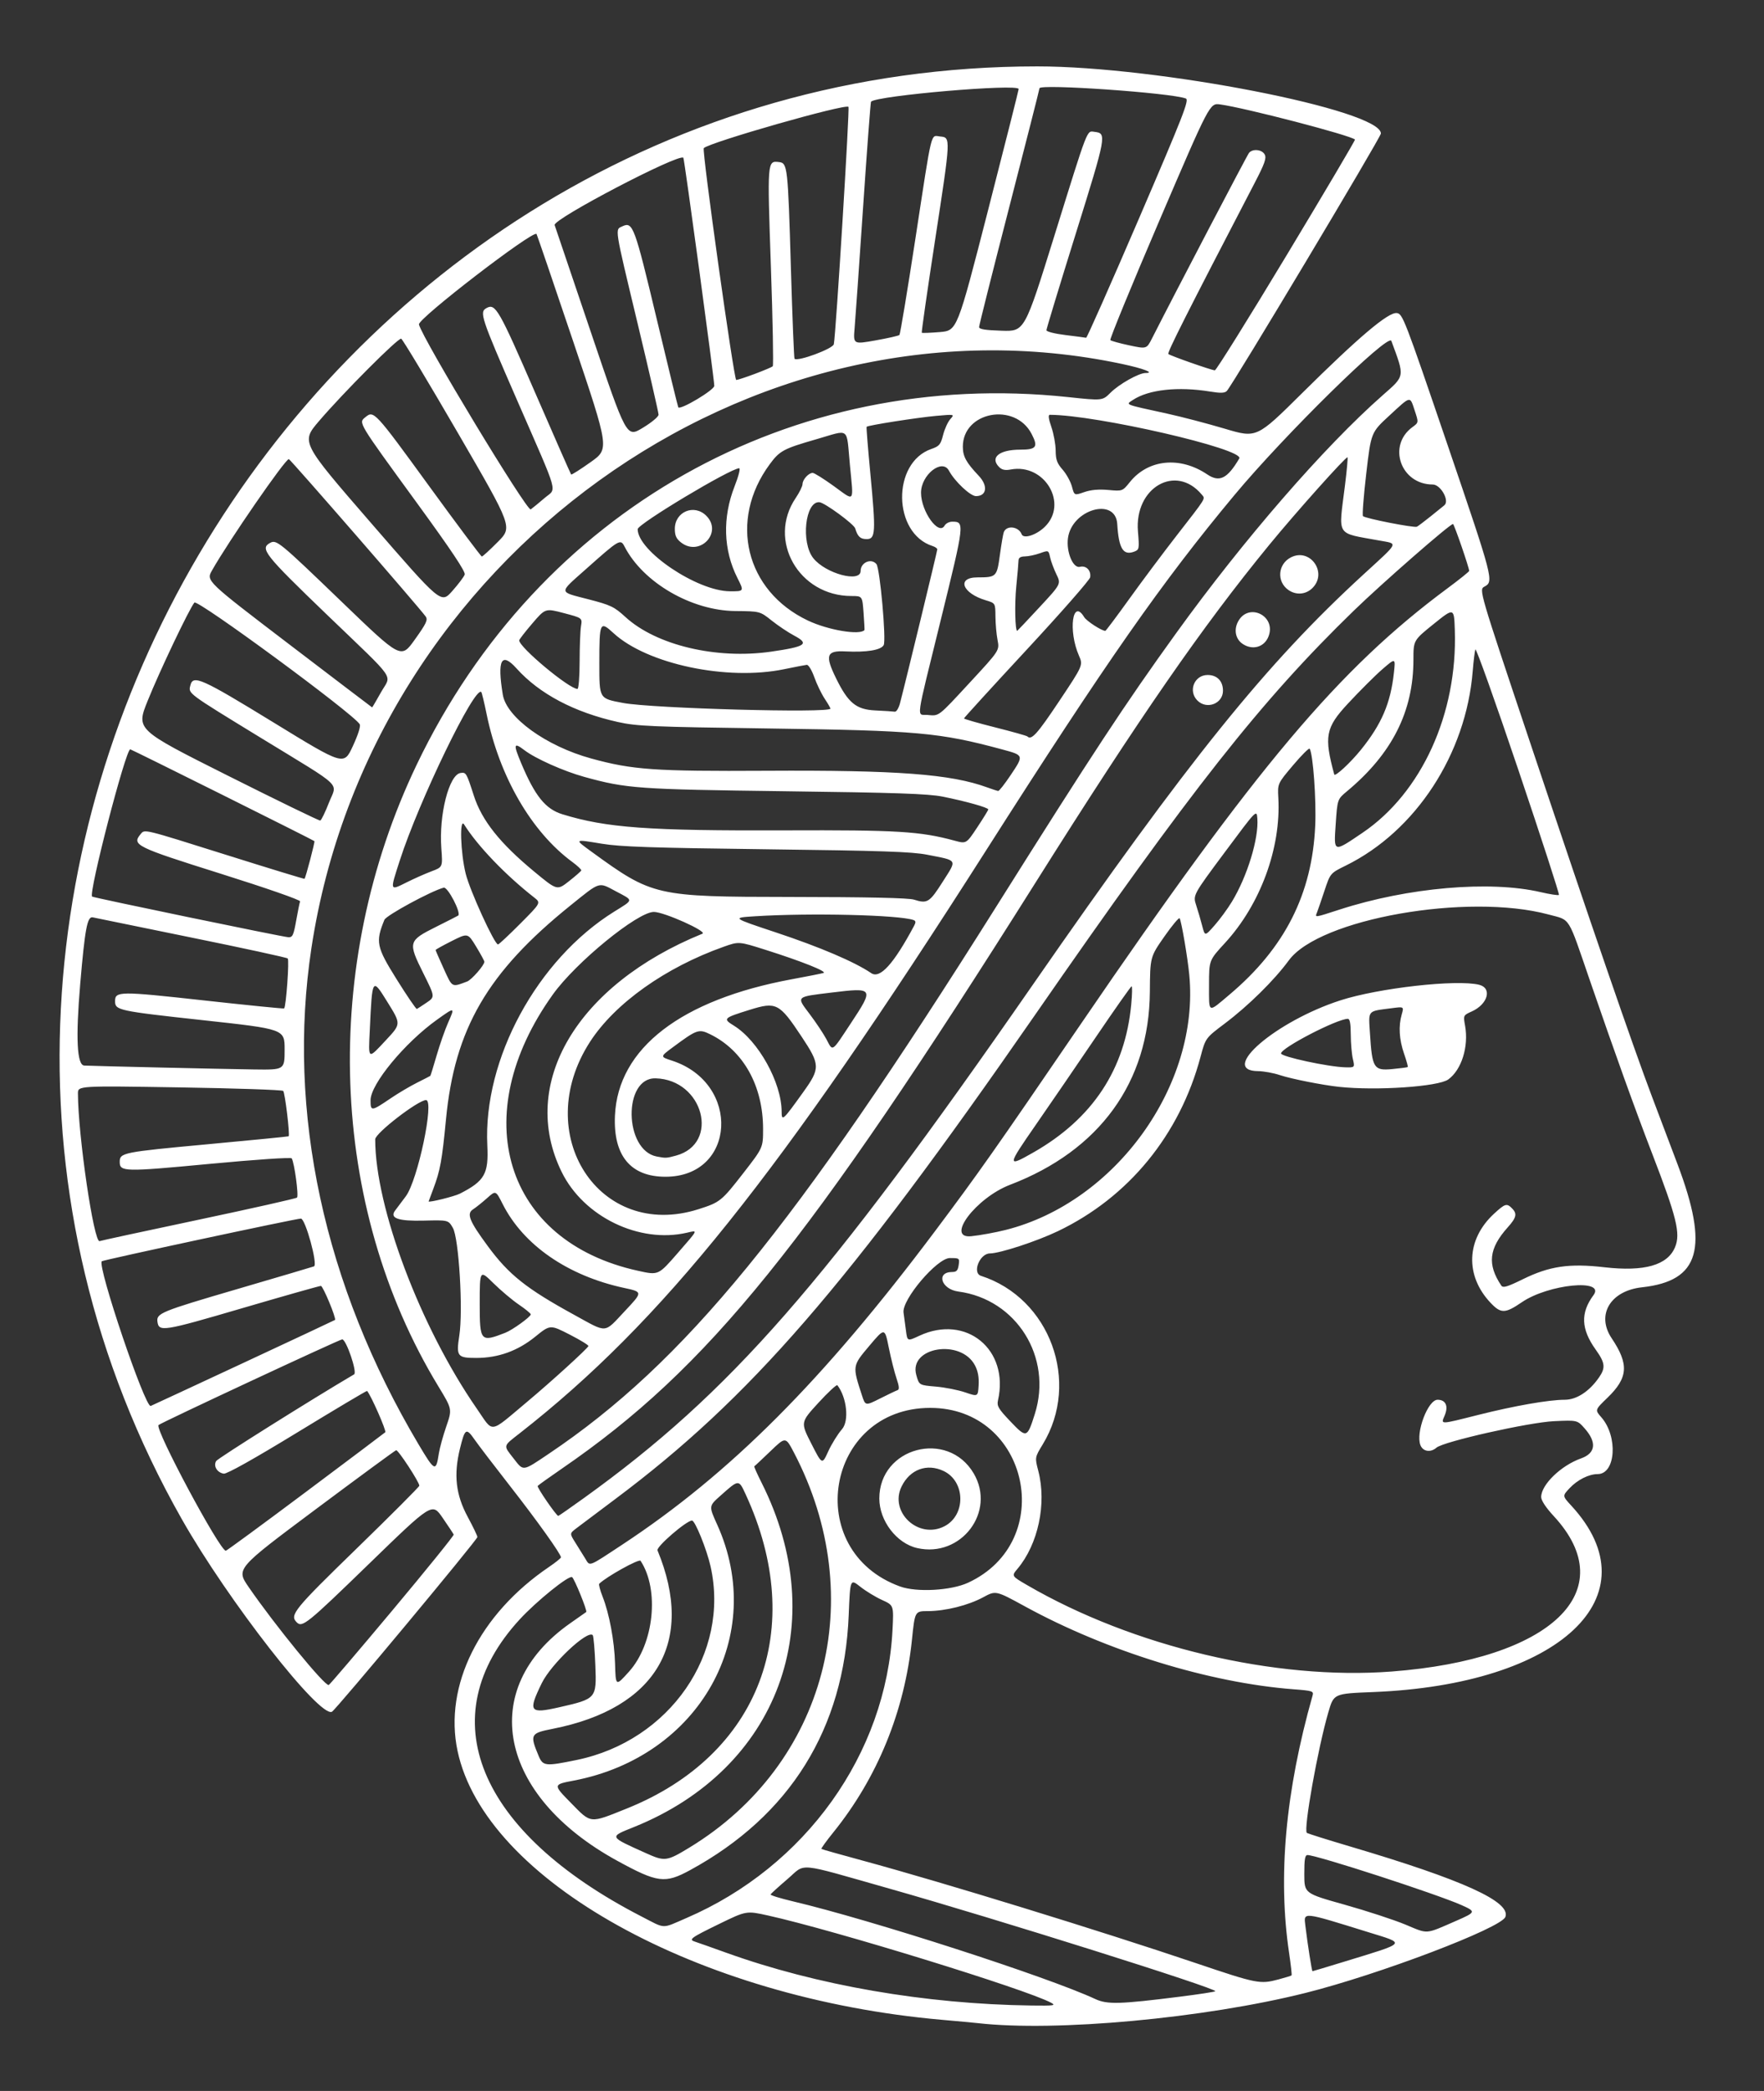 <?xml version="1.0" encoding="UTF-8" standalone="no"?>
<!-- Created with Inkscape (http://www.inkscape.org/) -->
<svg xmlns:svg="http://www.w3.org/2000/svg" xmlns="http://www.w3.org/2000/svg" version="1.0" width="270" height="320" id="svg2">
  <rect width="100%" height="100%" fill="#333333" stroke="none"/>
  <defs id="defs4"/>
  <g id="layer1">
    <g transform="matrix(1.25, 0, 0, -1.25, 17.795, 821.463)" id="g2412">
      <g transform="matrix(0.274, 0, 0, 0.274, 218.887, 512.203)" id="g2620">
        <g transform="translate(8.839, 5.893)" id="g3656">
          <g transform="matrix(0.5, 0, 0, 0.5, 73.491, -61.136)" id="g3722">
            <g transform="matrix(2.467, 0, 0, 2.467, -226.789, 384.692)" id="g3851">
              <g transform="translate(-11.824, -4.73)" id="g4187">
                <g transform="matrix(1.014, 0, 0, -1.014, 45.915, 291.109)" id="g3653">
                  <path d="M -339.607,691.793 C -340.976,691.638 -346.765,691.101 -352.47,690.601 C -439.684,682.952 -515.75,640.731 -525.541,594.536 C -530.473,571.266 -517.785,545.737 -492.89,528.841 C -490.536,527.243 -488.601,525.691 -488.589,525.392 C -488.545,524.275 -497.134,512.252 -506.874,499.796 C -512.406,492.721 -518.042,485.338 -519.399,483.389 C -522.457,478.995 -522.887,479.255 -524.681,486.574 C -526.978,495.947 -526.168,503.028 -521.894,510.952 C -519.996,514.471 -518.443,517.701 -518.443,518.129 C -518.443,519.102 -568.834,579.634 -570.394,580.535 C -574.663,583.001 -607.563,540.844 -624.013,511.829 C -752.798,284.677 -580.949,-7.245 -318.445,-7.245 C -275.312,-7.245 -195.625,8.31 -195.625,16.73 C -195.625,18.046 -248.629,106.598 -250.68,108.709 C -251.431,109.482 -252.895,109.534 -256.638,108.922 C -268.049,107.053 -278.592,108.192 -284.206,111.901 C -286.9,113.68 -287.611,113.393 -272.126,116.772 C -266.962,117.899 -257.626,120.341 -251.38,122.199 C -240.023,125.578 -240.023,125.578 -223.841,109.545 C -203.572,89.463 -193.002,80.519 -189.958,80.874 C -187.855,81.12 -187.221,82.766 -171.798,128.016 C -155.43,176.041 -155.236,176.786 -158.632,178.603 C -160.614,179.664 -160.614,179.664 -142.514,233.715 C -120.225,300.274 -105.768,342.276 -98.773,360.793 C -95.842,368.553 -91.75,379.382 -89.678,384.859 C -78.3,414.944 -81.665,426.659 -102.331,428.916 C -113.649,430.153 -118.784,438.763 -113.18,447.11 C -106.938,456.409 -107.28,461.233 -114.688,468.384 C -119.179,472.719 -119.179,472.719 -116.885,475.331 C -110.853,482.202 -111.715,495.646 -118.188,495.646 C -121.329,495.646 -125.438,497.713 -128.224,500.695 C -130.799,503.45 -130.799,503.45 -127.598,506.922 C -97.884,539.158 -131.641,570.89 -198.442,573.517 C -212.462,574.069 -212.462,574.069 -214.398,580.708 C -218.168,593.629 -223.335,622.568 -222.094,623.809 C -221.866,624.038 -214.79,626.265 -206.37,628.758 C -166.249,640.638 -149.081,648.441 -151.159,653.855 C -152.69,657.846 -196.33,674.431 -222.596,681.006 C -258.8,690.067 -311.788,694.952 -339.607,691.793 z M -313.466,684.502 C -322.366,679.712 -390.875,658.6 -414.587,653.341 C -422.348,651.619 -422.348,651.619 -432.178,656.412 C -442.322,661.358 -443.107,661.941 -440.643,662.707 C -439.844,662.955 -434.896,664.705 -429.647,666.596 C -397.202,678.281 -358.517,684.98 -320.52,685.495 C -312.438,685.605 -311.629,685.491 -313.466,684.502 z M -267.524,682.35 C -260.741,681.497 -255.01,680.617 -254.789,680.396 C -253.881,679.488 -333.216,654.506 -371.057,643.784 C -405.186,634.114 -400.863,634.522 -407.656,640.329 C -410.851,643.06 -413.564,645.531 -413.685,645.82 C -413.807,646.109 -410.259,647.206 -405.802,648.259 C -377.786,654.876 -314.743,675.236 -297.681,683.177 C -293.403,685.168 -288.938,685.046 -267.524,682.35 z M -232.261,676.185 C -229.818,675.534 -227.696,674.88 -227.546,674.73 C -227.397,674.58 -227.784,671.044 -228.408,666.872 C -232.501,639.469 -229.74,609.033 -220.057,574.818 C -219.591,573.174 -219.965,573.048 -226.889,572.518 C -256.882,570.223 -293.548,558.912 -322.722,542.956 C -333.223,537.213 -333.223,537.213 -337.697,539.636 C -343.068,542.545 -351.193,544.579 -357.507,544.596 C -362.13,544.608 -362.13,544.608 -363.177,554.774 C -365.816,580.384 -375.509,604.128 -391.305,623.677 C -393.805,626.772 -395.706,629.419 -395.529,629.56 C -395.353,629.701 -388.673,631.589 -380.685,633.755 C -352.087,641.512 -296.071,658.745 -261.6,670.391 C -239.921,677.715 -238.824,677.931 -232.261,676.185 z M -209.183,669.971 C -185.833,662.811 -186.436,663.55 -200.397,659.213 C -223.81,651.941 -223.225,652.002 -222.628,656.891 C -221.763,663.969 -220.31,673.237 -220.065,673.237 C -219.939,673.237 -215.042,671.768 -209.183,669.971 z M -168.727,655.237 C -161.629,652.138 -161.57,651.951 -166.924,649.582 C -175.984,645.576 -218.567,631.744 -221.843,631.744 C -222.754,631.744 -223.008,633.253 -222.998,638.591 C -222.985,645.437 -222.985,645.437 -208.621,649.467 C -200.721,651.684 -190.924,654.89 -186.85,656.592 C -178.593,660.041 -179.968,660.144 -168.727,655.237 z M -443.769,654.245 C -401.18,635.883 -372.374,595.593 -370.123,551.237 C -369.681,542.512 -369.681,542.512 -373.865,540.621 C -376.166,539.581 -379.67,537.447 -381.65,535.878 C -385.25,533.026 -385.25,533.026 -385.779,546.078 C -387.425,586.627 -406.738,617.663 -442.437,637.122 C -451.429,642.024 -454.062,641.684 -468.535,633.757 C -511.058,610.465 -518.603,572.314 -485.307,548.953 C -482.308,546.849 -479.72,545.031 -479.555,544.914 C -479.083,544.579 -483.801,532.957 -484.614,532.455 C -485.794,531.725 -497.313,541.023 -503.338,547.568 C -535.379,582.376 -518.544,623.442 -459.843,653.67 C -451.011,658.217 -452.833,658.152 -443.769,654.245 z M -442.651,629.047 C -393.875,599.363 -378.164,539.884 -405.372,487.916 C -408.333,482.261 -408.333,482.261 -413.782,487.502 C -416.779,490.384 -419.358,492.797 -419.513,492.864 C -419.668,492.932 -418.508,495.546 -416.934,498.673 C -391.652,548.914 -410.934,600.981 -462.509,621.736 C -471.459,625.337 -471.595,625.039 -458.278,631.04 C -451.484,634.101 -450.817,634.016 -442.651,629.047 z M -465.089,615.13 C -417.559,596.061 -400.441,550.866 -422.585,502.91 C -425.099,497.468 -424.975,497.46 -431.672,503.429 C -435.77,507.083 -435.77,507.083 -432.811,513.605 C -414.806,553.286 -438.997,596.547 -483.996,605.136 C -491.458,606.561 -491.458,606.561 -485.099,613.045 C -477.68,620.61 -478.527,620.521 -465.089,615.13 z M -482.944,597.769 C -449.707,590.911 -428.136,559.692 -435.142,528.59 C -436.511,522.514 -440.67,512.244 -441.762,512.244 C -443.748,512.244 -454.619,521.628 -454.096,522.892 C -440.546,555.645 -454.478,579.366 -491.541,586.648 C -499.529,588.218 -499.765,588.672 -496.572,596.314 C -495.036,599.991 -494.163,600.084 -482.944,597.769 z M -489.17,578.939 C -475.941,575.931 -475.844,575.819 -476.296,564.081 C -476.516,558.379 -476.94,553.47 -477.239,553.171 C -479.146,551.264 -492.117,563.503 -495.462,570.366 C -500.429,580.56 -499.837,581.366 -489.17,578.939 z M -548.79,544.304 C -536.623,529.76 -526.778,517.588 -526.912,517.256 C -527.046,516.923 -528.836,514.216 -530.889,511.239 C -534.622,505.827 -534.622,505.827 -557.169,527.707 C -579.352,549.234 -581.018,550.581 -583.006,548.592 C -585.602,545.996 -584.011,544.039 -561.596,522.248 C -549.272,510.267 -539.19,500.163 -539.19,499.794 C -539.19,498.506 -546.756,486.934 -547.476,487.121 C -547.875,487.224 -560.907,496.794 -576.435,508.387 C -604.667,529.465 -604.667,529.465 -600.175,536 C -590.775,549.672 -572.916,571.514 -571.56,570.996 C -571.204,570.86 -560.958,558.849 -548.79,544.304 z M -464.267,566.21 C -455.34,556.281 -453.332,536.983 -460.149,526.618 C -460.678,525.813 -472.436,532.349 -474.913,534.826 C -475.154,535.067 -474.616,537.128 -473.718,539.407 C -471.314,545.505 -469.491,555.284 -469.265,563.286 C -469.031,571.555 -469.059,571.54 -464.267,566.21 z M -191.765,566.178 C -134.637,561.82 -109.143,537.36 -133.881,510.641 C -136.69,507.607 -138.363,505.064 -138.359,503.834 C -138.347,499.429 -131.284,492.588 -124.123,490.044 C -118.908,488.192 -118.421,484.348 -122.772,479.392 C -125.436,476.357 -125.436,476.357 -133.768,476.744 C -142.808,477.164 -173.263,484.026 -175.774,486.209 C -177.895,488.053 -180.63,487.608 -181.518,485.273 C -183.233,480.763 -178.798,469.091 -175.369,469.091 C -172.456,469.091 -171.434,471.36 -172.84,474.704 C -174.23,478.01 -174.807,478.019 -160.886,474.514 C -147.954,471.257 -135.635,469.099 -129.948,469.094 C -125.721,469.09 -121.198,466.154 -117.725,461.156 C -115.293,457.658 -115.494,455.926 -118.878,451.187 C -124.135,443.825 -124.37,438.08 -119.673,431.725 C -115.258,425.751 -135.808,427.779 -145.272,434.251 C -151.255,438.343 -152.755,438.368 -156.457,434.444 C -165.639,424.71 -165.136,411.786 -155.221,402.646 C -151.268,399.003 -150.665,398.819 -148.797,400.686 C -146.874,402.61 -147.18,404.007 -150.285,407.471 C -157.068,415.039 -157.701,420.725 -152.605,428.311 C -151.996,429.217 -150.48,428.767 -144.899,426.025 C -135.375,421.347 -128.346,420.315 -115.803,421.754 C -101.521,423.392 -93.232,421.049 -90.542,414.611 C -88.503,409.731 -89.908,403.976 -98.718,381.125 C -104.857,365.202 -112.03,345.263 -120.959,319.3 C -129.037,295.811 -127.73,297.897 -135.719,295.741 C -164.633,287.939 -217.629,297.279 -228.502,312.093 C -233.771,319.271 -242.934,328.304 -251.469,334.733 C -258.28,339.864 -258.28,339.864 -260.074,346.594 C -267.5,374.449 -285.759,396.763 -311.023,408.859 C -318.634,412.503 -331.746,416.796 -335.343,416.822 C -338.978,416.848 -341.737,423.783 -338.525,424.818 C -313.875,432.762 -302.875,462.72 -316.43,484.996 C -319.291,489.697 -319.291,489.697 -318.038,494.506 C -314.994,506.193 -318.081,520.703 -325.482,529.499 C -327.632,532.054 -327.632,532.054 -322.001,535.325 C -284.163,557.312 -233.348,569.35 -191.765,566.178 z M -210.563,357.312 C -216.525,356.674 -227.713,354.453 -231.725,353.112 C -234.007,352.349 -237.511,351.712 -239.513,351.695 C -253.752,351.577 -233.195,333.886 -210.148,326.424 C -196.444,321.987 -168.484,318.846 -160.51,320.847 C -155.809,322.027 -157.401,327.781 -163.144,330.365 C -166.21,331.745 -166.215,331.756 -165.548,335.482 C -164.211,342.942 -166.809,351.232 -171.559,354.67 C -175.113,357.242 -197.228,358.74 -210.563,357.312 z M -186.024,350.224 C -185.894,350.094 -186.495,347.937 -187.36,345.432 C -189.111,340.358 -189.39,335.632 -188.185,331.432 C -187.383,328.637 -187.383,328.637 -191.712,329.202 C -200.636,330.366 -200.069,329.706 -199.53,338.298 C -198.756,350.628 -198.169,351.572 -191.654,350.964 C -188.688,350.687 -186.154,350.354 -186.024,350.224 z M -205.651,347.308 C -206.049,345.596 -206.383,341.675 -206.394,338.594 C -206.408,334.669 -206.724,332.997 -207.451,333.007 C -211.366,333.06 -231.31,343.397 -231.31,345.374 C -231.31,346.523 -214.431,350.169 -208.368,350.329 C -204.929,350.42 -204.929,350.42 -205.651,347.308 z M -343.16,534.466 C -311.119,519.683 -321.406,471.995 -356.637,471.995 C -394.022,471.995 -402.643,523.071 -367.407,535.804 C -361.476,537.947 -349.243,537.272 -343.16,534.466 z M -361.271,522.086 C -368.645,520.433 -374.84,512.34 -374.84,504.36 C -374.84,486.09 -350.39,479.61 -341.108,495.42 C -333.084,509.089 -345.573,525.606 -361.271,522.086 z M -351.562,514.278 C -343.858,510.294 -344.049,498.256 -351.875,494.543 C -357.81,491.726 -363.884,493.957 -366.871,500.05 C -371.383,509.255 -360.825,519.068 -351.562,514.278 z M -466.668,520.842 C -428.069,495.407 -395.025,462.293 -354.987,408.926 C -339.459,388.228 -333.627,379.943 -302.703,334.653 C -239.869,242.63 -210.734,208.029 -171.767,179.156 C -167.545,176.027 -164.091,173.25 -164.091,172.984 C -164.091,171.818 -169.467,156.232 -169.869,156.233 C -170.995,156.237 -195.218,177.396 -205.289,187.174 C -238.373,219.295 -263.147,250.711 -319.299,331.748 C -386.376,428.553 -421.054,468.548 -469.066,504.477 C -475.456,509.259 -481.77,514.002 -483.097,515.017 C -485.51,516.864 -485.51,516.864 -483.434,520.155 C -482.292,521.966 -480.731,524.474 -479.965,525.729 C -478.153,528.696 -479.137,529.058 -466.668,520.842 z M -579.923,502.177 C -564.594,490.707 -551.745,481.045 -551.368,480.705 C -550.858,480.244 -556.453,467.519 -557.861,465.937 C -557.983,465.8 -569.163,472.452 -582.706,480.719 C -598.295,490.235 -607.966,495.655 -609.066,495.491 C -611.44,495.136 -612.878,492.729 -611.767,490.968 C -611.134,489.965 -577.541,468.863 -562.494,460.017 C -561.295,459.312 -565.308,447.524 -566.749,447.517 C -567.658,447.513 -631.573,477.326 -632.375,478.128 C -633.783,479.535 -610.497,523.032 -608.336,523.032 C -608.038,523.032 -595.252,513.647 -579.923,502.177 z M -480.4,504.221 C -428.089,466.59 -394.247,427.903 -320.085,320.96 C -264.025,240.12 -236.711,206.229 -201.849,174.25 C -188.883,162.356 -189.364,163.393 -196.228,162.132 C -211.943,159.244 -210.79,161.08 -208.486,142.604 C -207.807,137.163 -207.387,132.576 -207.551,132.411 C -208.01,131.953 -226.018,152.096 -235.548,163.728 C -259.434,192.878 -281.701,225.045 -318.828,284.031 C -400.717,414.134 -435.971,457.767 -488.204,493.657 C -492.786,496.805 -496.703,499.606 -496.908,499.882 C -497.256,500.349 -490.217,510.584 -489.549,510.584 C -489.382,510.584 -485.265,507.721 -480.4,504.221 z M -261.185,219.301 C -264.591,215.895 -262.301,210.173 -257.532,210.173 C -254.16,210.173 -252.056,212.332 -252.056,215.793 C -252.056,220.422 -257.841,222.645 -261.185,219.301 z M -245.138,198.989 C -247.552,197.298 -248.203,194.065 -246.71,191.179 C -242.989,183.982 -232.72,189.115 -235.867,196.599 C -237.439,200.337 -241.66,201.425 -245.138,198.989 z M -228.688,179.799 C -232.933,176.825 -232.462,170.577 -227.811,168.172 C -220.933,164.615 -214.569,173.591 -220.069,179.091 C -222.434,181.456 -225.914,181.742 -228.688,179.799 z M -532.231,488.346 C -531.932,486.384 -530.732,482.009 -529.562,478.622 C -527.436,472.464 -527.436,472.464 -532.382,464.322 C -571.581,399.8 -574.555,314.055 -540.089,242.123 C -496.617,151.397 -406.159,100.383 -307.4,110.895 C -295.109,112.204 -295.109,112.204 -292.227,109.322 C -289.16,106.254 -282.108,102.29 -279.718,102.29 C -276.275,102.29 -280.452,100.688 -288.155,99.053 C -420.978,70.873 -556.6,168.581 -577.74,307.682 C -586.626,366.149 -573.264,428.091 -539.495,484.981 C -533.689,494.761 -533.238,494.971 -532.231,488.346 z M -492.945,488.395 C -444.488,455.817 -405.483,408.123 -332.958,292.768 C -298.378,237.768 -287.155,220.711 -268.784,195.235 C -244.65,161.767 -215.885,128.635 -194.99,110.239 C -186.951,103.16 -187.066,103.878 -191.895,90.817 C -192.955,87.95 -229.947,124.291 -247.922,145.858 C -273.883,177.009 -293.679,205.327 -336.683,272.828 C -410.931,389.372 -452.423,441.224 -503.298,481.043 C -509.41,485.828 -509.271,485.236 -505.441,490.152 C -501.911,494.683 -502.399,494.751 -492.945,488.395 z M -388.17,479.609 C -385.567,476.644 -386.449,468.27 -389.824,463.909 C -390.086,463.57 -393.159,466.415 -396.652,470.232 C -403.003,477.171 -403.003,477.171 -399.139,484.759 C -395.276,492.347 -395.276,492.347 -393.093,487.538 C -391.892,484.893 -389.677,481.325 -388.17,479.609 z M -319.285,474.19 C -312.865,453.909 -325.807,433.19 -346.621,430.429 C -352.746,429.616 -354.672,423.448 -348.801,423.448 C -347.267,423.448 -346.771,422.915 -346.484,420.959 C -346.127,418.527 -346.2,418.469 -349.63,418.469 C -354.212,418.469 -366.854,433.364 -366.183,437.971 C -365.984,439.34 -365.599,442.208 -365.327,444.345 C -364.834,448.229 -364.834,448.229 -360.519,446.22 C -343.794,438.433 -328.314,451.17 -332.444,469.32 C -332.898,471.316 -332.305,472.319 -327.989,476.847 C -322.227,482.891 -322.02,482.828 -319.285,474.19 z M -500.624,469.789 C -492.235,462.773 -479.228,450.941 -478.779,449.919 C -478.644,449.612 -481.663,447.758 -485.488,445.799 C -492.443,442.238 -492.443,442.238 -497.767,446.558 C -504.026,451.638 -511.007,454.153 -518.844,454.153 C -525.629,454.153 -526.054,453.594 -524.906,446.173 C -523.507,437.14 -525.058,411.37 -527.223,407.663 C -528.85,404.878 -528.85,404.878 -537.602,405.095 C -546.756,405.323 -549.875,404.232 -547.855,401.509 C -547.425,400.929 -545.709,398.644 -544.042,396.431 C -539.764,390.752 -533.717,362.038 -536.798,362.038 C -539.619,362.038 -554.957,373.873 -554.957,376.049 C -554.957,400.38 -538.829,443.144 -518.687,472.221 C -512.499,481.154 -514.538,481.429 -500.624,469.789 z M -601.844,455.826 C -584.044,447.527 -569.408,440.665 -569.32,440.577 C -568.787,440.045 -573.605,428.426 -574.362,428.42 C -574.872,428.416 -587.581,432.016 -602.604,436.42 C -630.756,444.673 -632.262,444.912 -632.762,441.205 C -633.165,438.212 -631.518,437.536 -604.704,429.686 C -589.895,425.351 -577.354,421.642 -576.836,421.444 C -575.375,420.886 -579.901,404.361 -581.513,404.369 C -583.287,404.378 -652.174,419.145 -652.647,419.618 C -654.331,421.302 -637.145,472.113 -635.164,471.305 C -634.639,471.091 -619.645,464.126 -601.844,455.826 z M -368.33,465.664 C -367.636,465.432 -367.736,464.274 -368.693,461.463 C -369.421,459.328 -370.666,454.369 -371.461,450.443 C -372.906,443.305 -372.906,443.305 -378.402,449.818 C -384.507,457.052 -384.49,456.94 -381.056,467.49 C -379.821,471.284 -379.821,471.284 -374.555,468.634 C -371.659,467.176 -368.858,465.84 -368.33,465.664 z M -340.64,456.858 C -345.659,447.187 -364.437,450.238 -361.629,460.267 C -360.617,463.881 -360.617,463.881 -354.677,464.387 C -351.409,464.665 -346.682,465.595 -344.171,466.453 C -339.607,468.013 -339.607,468.013 -339.354,463.919 C -339.182,461.14 -339.595,458.872 -340.64,456.858 z M -508.485,445.168 C -505.908,444.164 -499.348,439.425 -499.377,438.588 C -499.389,438.249 -501.305,436.677 -503.634,435.096 C -505.964,433.516 -510.062,430.064 -512.741,427.426 C -517.613,422.629 -517.613,422.629 -517.613,434.965 C -517.613,448.28 -517.317,448.611 -508.485,445.168 z M -465.74,437.388 C -459.336,430.581 -459.336,430.581 -465.974,429.153 C -486.14,424.815 -502.003,413.866 -509.426,399.161 C -511.887,394.285 -511.887,394.285 -514.965,397.041 C -516.658,398.557 -518.927,400.372 -520.008,401.075 C -522.39,402.625 -521.345,405.223 -514.722,414.215 C -507.198,424.43 -500.998,429.362 -483.877,438.749 C -471.778,445.383 -473.373,445.503 -465.74,437.388 z M -446.777,416.573 C -439.382,408.072 -439.568,408.484 -443.548,409.408 C -460.596,413.367 -480.474,403.738 -488.337,387.71 C -503.804,356.185 -482.936,320.867 -438.046,302.598 C -436.142,301.823 -451.764,294.819 -455.395,294.819 C -461.218,294.819 -483.243,312.809 -491.463,324.279 C -522.544,367.649 -508.733,412.541 -461.088,423.011 C -453.705,424.634 -453.844,424.697 -446.777,416.573 z M -618.027,404.77 C -599.085,400.764 -583.276,397.209 -582.895,396.87 C -582.231,396.28 -583.837,384.395 -584.789,382.854 C -585.053,382.427 -597.658,383.279 -614.294,384.847 C -644.692,387.714 -646.242,387.677 -646.242,384.102 C -646.242,380.847 -645.133,380.624 -615.122,377.843 C -599.147,376.362 -585.989,375.069 -585.883,374.97 C -585.372,374.495 -587.197,359.348 -587.836,358.758 C -588.238,358.387 -604.904,357.821 -624.873,357.502 C -661.18,356.92 -661.18,356.92 -661.171,359.687 C -661.125,374.725 -655.472,413.188 -653.422,412.415 C -652.896,412.216 -636.968,408.776 -618.027,404.77 z M -329.649,408.412 C -290.406,398.489 -260.334,356.705 -264.09,317.32 C -264.683,311.102 -266.894,298.141 -267.541,297.095 C -267.776,296.714 -270.244,299.664 -273.025,303.65 C -278.082,310.897 -278.082,310.897 -278.178,323.397 C -278.424,355.632 -296.136,380.065 -328.119,392.29 C -340.297,396.945 -351.366,411.624 -341.98,410.669 C -338.849,410.351 -333.3,409.335 -329.649,408.412 z M -439.486,401.027 C -431.76,398.575 -431.211,398.135 -423.467,388.171 C -416.378,379.05 -416.378,379.05 -416.374,372.378 C -416.364,356.969 -423.417,344.33 -435.262,338.532 C -439.337,336.537 -439.984,336.762 -448.678,343.21 C -453.186,346.553 -453.186,346.553 -448.905,347.948 C -424.16,356.015 -426.047,389.424 -451.248,389.424 C -463.71,389.424 -469.934,381.9 -469.3,367.601 C -468.232,343.522 -445.699,326.168 -405.996,318.848 C -400.519,317.838 -395.478,316.838 -394.793,316.625 C -393.289,316.157 -402.546,312.462 -415.515,308.354 C -425.034,305.338 -425.034,305.338 -430.452,307.261 C -451.271,314.648 -469.317,327.48 -478.2,341.212 C -499.546,374.21 -474.911,412.272 -439.486,401.027 z M -524.699,395.463 C -515.844,390.933 -514.399,388.394 -514.899,378.246 C -516.416,347.435 -497.126,311.872 -469.601,294.734 C -462.497,290.311 -462.543,290.862 -468.991,287.437 C -475.305,284.084 -474.377,283.792 -485.248,292.551 C -514.838,316.39 -526.575,336.572 -529.671,368.936 C -531.069,383.557 -531.757,387.318 -534.214,393.781 C -535.124,396.177 -535.869,398.18 -535.87,398.231 C -535.872,398.74 -526.625,396.449 -524.699,395.463 z M -319.795,380.744 C -298.646,368.692 -287.001,351.061 -284.827,327.806 C -284.496,324.269 -284.435,321.375 -284.691,321.375 C -284.947,321.375 -290.664,329.497 -297.395,339.424 C -304.127,349.352 -313.843,363.542 -318.988,370.959 C -329.238,385.738 -329.272,386.144 -319.795,380.744 z M -447.489,381.873 C -431.666,377.571 -437.703,354.709 -454.779,354.266 C -466.449,353.964 -466.069,379.954 -454.37,382.195 C -451.143,382.812 -450.904,382.801 -447.489,381.873 z M -401.984,359.134 C -395.898,350.637 -395.939,349.423 -402.652,339.308 C -410.557,327.399 -411.664,326.829 -421.141,329.783 C -430.621,332.738 -430.835,332.953 -426.779,335.46 C -418.06,340.849 -409.776,355.773 -409.74,366.158 C -409.728,369.751 -409.332,369.393 -401.984,359.134 z M -549.339,361.343 C -546.723,359.57 -542.53,357.088 -540.019,355.829 C -537.509,354.57 -535.37,353.469 -535.266,353.382 C -535.162,353.295 -534.149,350.02 -533.015,346.105 C -531.88,342.19 -530.025,336.891 -528.892,334.33 C -526.417,328.733 -526.448,328.725 -532.86,333.306 C -544.396,341.546 -556.617,356.342 -556.617,362.069 C -556.617,366.143 -556.384,366.12 -549.339,361.343 z M -587.322,343.966 C -587.322,336.681 -587.322,336.681 -616.574,333.488 C -646.802,330.188 -647.902,329.95 -647.902,326.696 C -647.902,323.122 -646.27,323.107 -616.381,326.405 C -600.642,328.142 -587.642,329.441 -587.493,329.292 C -586.795,328.594 -585.605,311.981 -586.214,311.444 C -586.595,311.108 -602.031,307.756 -620.516,303.995 C -639.002,300.234 -654.909,296.978 -655.867,296.76 C -657.823,296.313 -658.679,300.848 -660.354,320.545 C -662.008,340.002 -661.53,349.573 -658.898,349.704 C -655.111,349.893 -610.099,350.925 -598.317,351.093 C -587.322,351.25 -587.322,351.25 -587.322,343.966 z M -550.963,340.455 C -545.725,334.839 -545.725,334.839 -550.54,327.091 C -556.058,318.212 -555.993,318.111 -556.888,336.935 C -557.405,347.826 -557.685,347.66 -550.963,340.455 z M -385.042,334.638 C -376.673,321.975 -376.792,321.783 -391.879,323.622 C -404.847,325.201 -404.552,324.911 -399.709,331.333 C -397.472,334.3 -394.798,338.314 -393.766,340.254 C -391.366,344.77 -392.015,345.187 -385.042,334.638 z M -536.585,327.215 C -533.565,325.172 -533.565,325.172 -537.746,316.767 C -543.31,305.579 -543.187,305.133 -533.157,300.118 C -528.944,298.011 -525.405,296.208 -525.294,296.111 C -524.176,295.14 -529.049,285.772 -530.475,286.148 C -534.956,287.331 -551.012,296.035 -551.667,297.636 C -554.899,305.537 -554.539,307.292 -547.316,318.859 C -543.59,324.827 -540.331,329.608 -540.073,329.484 C -539.815,329.36 -538.246,328.339 -536.585,327.215 z M -249.644,324.294 C -229.949,307.674 -220.184,288.401 -219.098,264.007 C -218.685,254.742 -219.855,238.504 -221.08,236.503 C -221.296,236.15 -223.966,238.812 -227.013,242.419 C -232.554,248.976 -232.554,248.976 -232.272,254.079 C -231.279,272.024 -238.716,292.214 -251.382,305.96 C -257.035,312.096 -257.035,312.096 -257.035,320.885 C -257.035,331.271 -257.603,331.01 -249.644,324.294 z M -522.131,319.686 C -520.524,319.086 -515.953,313.856 -515.953,312.618 C -515.953,312.305 -517.283,309.859 -518.909,307.183 C -521.864,302.318 -521.864,302.318 -527.622,305.218 C -530.789,306.813 -533.38,308.253 -533.38,308.419 C -533.38,308.584 -532.072,311.592 -530.472,315.102 C -527.35,321.953 -527.694,321.764 -522.131,319.686 z M -362.411,299.766 C -361.747,298.526 -361.795,298.017 -362.6,297.724 C -367.679,295.88 -399.509,295.119 -419.274,296.369 C -427.573,296.894 -427.573,296.894 -411.805,302.136 C -395.98,307.398 -383.648,312.663 -377.731,316.683 C -374.596,318.814 -369.729,313.44 -362.411,299.766 z M -503.125,299.003 C -495.725,291.569 -495.725,291.569 -498.155,289.667 C -508.393,281.656 -518.347,271.288 -523.166,263.614 C -524.887,260.873 -524.483,273.71 -522.613,281.201 C -521.095,287.283 -512.341,306.437 -511.081,306.437 C -510.775,306.437 -507.195,303.092 -503.125,299.003 z M -583.196,297.931 C -582.606,294.622 -581.977,291.526 -581.797,291.052 C -581.61,290.561 -593.814,286.306 -610.138,281.17 C -640.586,271.59 -641.991,270.895 -638.764,267.008 C -637.281,265.22 -638.141,265.011 -608.053,274.48 C -592.839,279.268 -580.31,283.096 -580.212,282.986 C -579.783,282.506 -576.432,269.75 -576.677,269.526 C -577.158,269.085 -642.07,236.729 -642.474,236.729 C -644.118,236.729 -657.45,288.179 -656.106,289.337 C -655.632,289.745 -588.031,303.744 -586.002,303.854 C -584.485,303.936 -584.134,303.195 -583.196,297.931 z M -248.854,291.155 C -243.355,282.083 -239.227,268.564 -239.775,261.426 C -240.023,258.192 -240.023,258.192 -251.416,273.507 C -262.808,288.821 -262.808,288.821 -261.623,292.442 C -260.971,294.434 -260.003,297.744 -259.473,299.798 C -258.508,303.533 -258.508,303.533 -255.071,299.637 C -253.18,297.495 -250.383,293.678 -248.854,291.155 z M -210.454,293.998 C -185.982,286.066 -156.69,283.524 -138.514,287.755 C -135.172,288.533 -132.248,288.979 -132.014,288.745 C -131.781,288.512 -138.309,268.403 -146.521,244.06 C -154.733,219.717 -161.642,200.36 -161.875,201.044 C -162.107,201.729 -162.532,205.204 -162.818,208.767 C -165.202,238.438 -183.179,265.976 -208.194,278.271 C -213.708,280.982 -213.708,280.982 -215.799,287.278 C -216.949,290.741 -218.149,294.228 -218.465,295.027 C -219.199,296.882 -219.453,296.915 -210.454,293.998 z M -352.182,284.031 C -347.006,275.88 -346.608,276.566 -357.781,274.376 C -363.218,273.31 -374.176,272.939 -415.125,272.436 C -455.917,271.936 -467.344,271.551 -473.976,270.454 C -484.002,268.795 -483.94,268.744 -477.56,273.382 C -455.849,289.162 -454.724,289.418 -406.826,289.469 C -378.783,289.499 -364.391,289.812 -362.428,290.436 C -357.677,291.946 -356.898,291.459 -352.182,284.031 z M -481.328,279.999 C -481.225,279.706 -482.664,278.346 -484.524,276.977 C -499.126,266.232 -510.57,246.508 -515.138,224.211 C -515.992,220.04 -516.855,216.463 -517.054,216.264 C -519.376,213.942 -539.313,255.142 -546.182,276.455 C -549.756,287.547 -549.837,287.303 -543.63,284.207 C -540.96,282.874 -536.986,281.113 -534.8,280.293 C -530.825,278.801 -530.825,278.801 -531.331,272.08 C -532.232,260.102 -528.574,245.761 -524.467,245.178 C -522.473,244.895 -522.354,245.098 -519.717,253.28 C -516.857,262.149 -510.422,270.25 -498.198,280.368 C -489.966,287.182 -489.966,287.182 -485.74,283.856 C -483.416,282.027 -481.43,280.291 -481.328,279.999 z M -202.196,266.547 C -181.096,252.264 -168.228,224.031 -169.216,194.188 C -169.485,186.087 -169.485,186.087 -176.746,191.933 C -184.007,197.78 -184.007,197.78 -184.007,204.693 C -184.007,223.199 -191.641,238.315 -207.759,251.725 C -211.178,254.571 -211.178,254.571 -211.785,263.557 C -212.471,273.718 -212.689,273.65 -202.196,266.547 z M -335.911,258.207 C -335.862,257.549 -344.006,255.263 -352.261,253.619 C -357.373,252.601 -368.916,252.208 -408.486,251.704 C -461.166,251.033 -465.175,250.746 -480.269,246.574 C -487.632,244.538 -497.692,240.052 -501.633,237.045 C -505.502,234.094 -505.682,234.819 -502.789,241.706 C -497.87,253.411 -494.121,258.061 -488.1,259.921 C -472.383,264.775 -457.368,265.863 -408.619,265.681 C -368.246,265.53 -360.299,266.012 -347.906,269.369 C -343.756,270.493 -343.756,270.493 -339.853,264.607 C -337.705,261.369 -335.932,258.489 -335.911,258.207 z M -571.497,255.809 C -568.57,248.287 -565.592,251.126 -595.81,232.636 C -622.405,216.364 -621.745,216.856 -620.994,213.86 C -620.028,210.012 -617.054,211.342 -591.212,227.18 C -566.171,242.527 -566.171,242.527 -562.998,235.686 C -561.024,231.431 -560.081,228.431 -560.503,227.751 C -562.88,223.917 -618.502,182.998 -619.556,184.307 C -621.48,186.697 -631.967,208.731 -636.273,219.43 C -640.395,229.675 -640.395,229.675 -607.842,246.017 C -589.938,255.005 -574.977,262.276 -574.596,262.176 C -574.214,262.075 -572.82,259.21 -571.497,255.809 z M -328.006,246.073 C -323.138,238.816 -323.119,238.876 -330.957,236.761 C -353.323,230.727 -361.22,230.018 -414.295,229.281 C -456.313,228.698 -461.483,228.477 -468.236,226.973 C -483.868,223.49 -496.28,216.929 -504.473,207.816 C -509.877,201.805 -511.412,204.746 -509.37,217.197 C -508.03,225.361 -493.886,235.581 -477.813,239.997 C -463.002,244.067 -455.119,244.62 -415.125,244.393 C -368.432,244.129 -349.301,245.571 -336.275,250.339 C -334.456,251.005 -332.696,251.575 -332.363,251.608 C -332.03,251.64 -330.07,249.149 -328.006,246.073 z M -202.741,236.863 C -195.36,227.707 -192.169,220.253 -190.981,209.395 C -190.397,204.053 -190.397,204.053 -195.029,208.052 C -197.577,210.251 -203.171,215.83 -207.461,220.448 C -215.392,228.986 -215.992,232.121 -212.295,245.706 C -212.038,246.648 -206.484,241.507 -202.741,236.863 z M -310.652,219.636 C -302.013,206.693 -302.013,206.693 -303.521,203.246 C -307.413,194.357 -305.812,182.603 -301.648,189.495 C -300.79,190.915 -295.415,194.405 -294.086,194.405 C -293.889,194.405 -290.048,189.283 -285.552,183.023 C -281.056,176.762 -273.409,166.535 -268.558,160.295 C -257.808,146.467 -258.324,147.305 -259.606,145.761 C -268.855,134.616 -283.742,143.181 -282.432,158.893 C -281.911,165.134 -281.966,165.427 -283.778,166.111 C -287.713,167.596 -289.288,165.024 -289.83,156.232 C -290.428,146.512 -306.06,150.996 -307.44,161.282 C -308.101,166.211 -305.628,172.146 -303.171,171.529 C -300.939,170.969 -299.114,172.831 -299.502,175.272 C -299.651,176.209 -309.856,187.847 -322.18,201.135 C -334.503,214.422 -344.586,225.472 -344.586,225.691 C -344.586,225.909 -339.594,227.343 -333.492,228.878 C -327.39,230.413 -322.193,231.874 -321.943,232.124 C -320.493,233.574 -318.438,231.302 -310.652,219.636 z M -342.383,212.744 C -331.882,201.396 -331.882,201.396 -332.596,197.693 C -332.989,195.657 -333.327,191.858 -333.347,189.252 C -333.383,184.514 -333.383,184.514 -336.799,183.49 C -345.24,180.961 -347.317,175.324 -339.814,175.306 C -332.964,175.289 -332.838,175.162 -331.743,167.165 C -331.224,163.374 -330.605,159.765 -330.367,159.146 C -329.383,156.581 -325.058,157.09 -323.981,159.898 C -323.313,161.637 -318.826,160.226 -315.798,157.325 C -307.171,149.06 -315.731,134.485 -327.874,136.763 C -329.866,137.137 -331.022,136.898 -332.011,135.909 C -335.427,132.493 -332.026,129.676 -324.485,129.676 C -318.695,129.676 -318.006,128.714 -320.441,124.033 C -326.389,112.602 -345.001,116.078 -345.001,128.62 C -345.001,132.085 -343.808,134.27 -339.339,138.987 C -335.936,142.579 -336.43,146.273 -340.313,146.273 C -342.321,146.273 -347.914,141.006 -349.955,137.192 C -352.368,132.683 -359.939,138.66 -359.939,145.075 C -359.939,151.741 -353.608,160.548 -351.51,156.8 C -351.08,156.031 -349.858,155.402 -348.796,155.402 C -344.31,155.402 -344.363,155.861 -352.808,190.202 C -362.088,227.936 -361.547,224.114 -357.657,224.447 C -353.352,224.816 -354.045,225.347 -342.383,212.744 z M -367.473,220.339 C -365.744,213.84 -354.13,165.938 -354.13,165.305 C -354.13,164.94 -354.879,164.404 -355.794,164.114 C -370.073,159.582 -370.417,134.334 -356.266,129.435 C -353.403,128.443 -352.929,127.88 -352.053,124.432 C -351.51,122.295 -350.355,119.751 -349.486,118.78 C -347.906,117.013 -347.906,117.013 -354.545,117.606 C -361.268,118.207 -378.957,120.986 -379.379,121.508 C -379.505,121.664 -378.914,129.074 -378.066,137.975 C -376.039,159.235 -376.169,161.626 -379.35,161.626 C -381.637,161.626 -382.563,160.765 -383.456,157.81 C -383.925,156.254 -394.391,148.594 -396.247,148.448 C -401.324,148.048 -402.924,162.817 -398.416,168.459 C -394.014,173.97 -381.515,177.324 -381.515,172.995 C -381.515,169.967 -377.722,168.326 -375.872,170.554 C -374.614,172.07 -372.313,197.697 -373.275,199.493 C -374.238,201.292 -379.379,202.135 -387.027,201.748 C -393.715,201.409 -394.316,203.137 -390.338,211.268 C -385.989,220.159 -383.135,222.508 -376.294,222.835 C -373.004,222.992 -369.86,223.195 -369.307,223.286 C -368.754,223.377 -367.929,222.05 -367.473,220.339 z M -392.303,222.188 C -392.303,221.95 -393.24,220.34 -394.385,218.61 C -395.53,216.88 -397.19,213.434 -398.074,210.952 C -398.971,208.432 -400.16,206.487 -400.764,206.549 C -401.36,206.609 -404.985,207.308 -408.819,208.102 C -429.251,212.329 -457.804,206.293 -469.837,195.201 C -474.66,190.755 -474.875,191.211 -474.875,205.883 C -474.875,218.777 -475.017,218.539 -466.372,220.17 C -455.992,222.128 -392.303,223.864 -392.303,222.188 z M -552.895,216.365 C -549.143,209.656 -546.703,213.163 -572.177,188.659 C -594.535,167.152 -596.25,164.984 -592.487,162.97 C -590.2,161.746 -589.236,162.542 -566.738,184.208 C -545.74,204.43 -545.74,204.43 -540.832,197.564 C -536.661,191.729 -536.076,190.484 -536.935,189.267 C -539.058,186.259 -585.276,133.108 -585.816,133.053 C -587.051,132.928 -607.302,162.265 -613.273,172.829 C -615.383,176.563 -615.383,176.563 -585.793,199.132 C -569.518,211.546 -556.141,221.722 -556.066,221.746 C -555.991,221.771 -554.564,219.349 -552.895,216.365 z M -481.92,205.401 C -481.915,200.038 -481.693,194.335 -481.427,192.728 C -480.943,189.805 -480.943,189.805 -487.556,188.064 C -494.168,186.323 -494.168,186.323 -498.837,191.775 C -501.404,194.774 -503.505,197.485 -503.505,197.801 C -503.505,200.285 -485.669,215.152 -482.689,215.152 C -482.271,215.152 -481.925,210.764 -481.92,205.401 z M -413.483,201.834 C -401.109,200.046 -399.695,199.058 -405.276,196.098 C -407.389,194.977 -411,192.561 -413.299,190.731 C -417.479,187.403 -417.479,187.403 -426.26,187.329 C -441.943,187.198 -459.209,177.172 -465.842,164.345 C -467.334,161.46 -467.615,161.623 -479.776,172.451 C -489.505,181.113 -489.572,180.333 -478.86,183.109 C -470.767,185.207 -469.591,185.768 -465.54,189.471 C -454.502,199.559 -433.028,204.659 -413.483,201.834 z M -380.152,194.131 C -380.084,194.054 -380.227,191.283 -380.469,187.974 C -380.908,181.957 -380.908,181.957 -384.796,181.957 C -403.613,181.957 -414.947,162.042 -404.719,146.95 C -403.384,144.98 -402.285,142.742 -402.277,141.976 C -402.259,140.352 -400.104,137.975 -398.649,137.975 C -398.096,137.975 -394.74,140.069 -391.191,142.629 C -383.4,148.247 -384.027,149.048 -385.345,135.167 C -386.668,121.242 -385.107,122.437 -397.368,125.966 C -409.094,129.341 -410.442,130.065 -414.001,134.893 C -428.795,154.959 -422.65,180.137 -400.378,190.713 C -393.164,194.139 -381.83,196.054 -380.152,194.131 z M -317.668,186.031 C -309.89,177.656 -309.89,177.656 -311.567,174.205 C -312.489,172.307 -313.499,169.591 -313.811,168.169 C -314.379,165.584 -314.379,165.584 -317.449,166.68 C -319.138,167.284 -321.547,167.793 -322.802,167.813 C -324.4,167.839 -325.091,168.285 -325.107,169.302 C -325.119,170.101 -325.483,174.302 -325.915,178.638 C -326.532,184.839 -326.325,194.405 -325.573,194.405 C -325.503,194.405 -321.946,190.637 -317.668,186.031 z M -522.975,174.287 C -522.632,173.275 -527.732,165.636 -539.964,148.84 C -561.445,119.343 -560.967,120.137 -558.443,118.055 C -555.465,115.598 -555.137,115.954 -535.729,142.64 C -525.645,156.505 -517.153,167.85 -516.858,167.85 C -516.562,167.85 -513.974,165.483 -511.107,162.59 C -505.894,157.33 -505.894,157.33 -525.346,123.827 C -536.044,105.401 -545.192,90.193 -545.675,90.032 C -546.763,89.669 -566.398,109.356 -575.064,119.5 C -581.479,127.008 -581.479,127.008 -556.46,155.86 C -531.442,184.711 -531.442,184.711 -527.454,180.222 C -525.261,177.753 -523.245,175.083 -522.975,174.287 z M -425.538,175.526 C -430.581,165.545 -430.937,153.939 -426.541,142.746 C -425.152,139.209 -424.41,136.315 -424.893,136.315 C -427.946,136.315 -461.182,156.247 -461.182,158.078 C -461.182,165.891 -439.95,180.2 -428.254,180.268 C -423.126,180.298 -423.126,180.298 -425.538,175.526 z M -445.718,162.81 C -447.386,161.498 -447.904,160.352 -447.904,157.976 C -447.904,151.834 -440.998,148.955 -436.663,153.289 C -430.664,159.289 -439.021,168.078 -445.718,162.81 z M -177.783,153.446 C -175.501,151.613 -173.325,149.855 -172.948,149.54 C -171.014,147.925 -174.271,142.124 -177.111,142.124 C -188.54,142.124 -193.43,128.226 -184.334,121.6 C -182.124,119.99 -182.124,119.99 -183.547,115.704 C -185.31,110.396 -184.789,110.292 -192.614,117.511 C -199.147,123.537 -199.147,123.537 -200.861,138.207 C -201.804,146.276 -202.329,153.124 -202.027,153.426 C -201.193,154.26 -183.711,157.688 -182.763,157.204 C -182.306,156.97 -180.065,155.28 -177.783,153.446 z M -494.413,146.932 C -490.071,143.191 -488.976,147.08 -504.231,112.085 C -517.336,82.023 -517.835,80.506 -515.112,79.048 C -511.992,77.378 -510.722,79.594 -497.963,108.976 C -490.971,125.076 -485.113,138.386 -484.945,138.554 C -484.777,138.722 -481.637,136.726 -477.966,134.119 C -471.293,129.38 -471.293,129.38 -484.173,91.147 C -491.257,70.118 -497.173,52.782 -497.321,52.621 C -498.608,51.219 -539.81,82.925 -539.329,84.949 C -538.145,89.932 -500.666,151.929 -499.389,151.016 C -498.615,150.461 -496.376,148.624 -494.413,146.932 z M -293.033,144.073 C -287.952,144.531 -287.952,144.531 -285.313,141.248 C -278.762,133.096 -267.406,131.969 -257.69,138.507 C -253.31,141.455 -250.491,140.058 -246.233,132.827 C -244.261,129.478 -297.429,117.228 -313.936,117.228 C -314.557,117.228 -314.365,118.693 -313.366,121.585 C -312.538,123.981 -311.849,127.759 -311.834,129.981 C -311.812,133.252 -311.339,134.554 -309.352,136.817 C -308.002,138.354 -306.506,141.067 -306.027,142.844 C -305.157,146.075 -305.157,146.075 -301.635,144.845 C -299.261,144.015 -296.458,143.763 -293.033,144.073 z M -453.713,117.17 C -453.713,116.449 -457.074,101.827 -461.182,84.677 C -469.631,49.405 -469.365,51.129 -466.546,49.844 C -462.908,48.187 -462.264,49.939 -454.404,82.868 C -450.274,100.169 -446.793,114.435 -446.667,114.572 C -445.787,115.531 -433.798,108.36 -433.807,106.88 C -433.823,104.397 -444.489,25.762 -444.86,25.391 C -446.481,23.77 -491.578,47.36 -490.846,49.446 C -490.657,49.984 -484.802,67.287 -477.836,87.898 C -465.169,125.373 -465.169,125.373 -459.441,121.927 C -456.227,119.994 -453.713,117.906 -453.713,117.17 z M -419.292,102.594 C -416.087,101.391 -413.218,100.178 -412.916,99.897 C -412.614,99.616 -412.913,83.576 -413.581,64.253 C -414.888,26.391 -414.892,26.44 -410.658,26.938 C -407.637,27.294 -407.502,28.5 -406.428,64.925 C -405.91,82.486 -405.329,97.011 -405.137,97.203 C -404.032,98.307 -391.423,93.639 -391.096,92.005 C -390.339,88.221 -385.374,7.7 -385.866,7.207 C -387.035,6.038 -435.462,19.863 -437.565,21.966 C -438.282,22.683 -426.786,104.78 -425.969,104.78 C -425.501,104.78 -422.496,103.796 -419.292,102.594 z M -229.359,60.308 C -215.734,37.696 -204.72,19.061 -204.884,18.898 C -206.391,17.39 -244.044,7.581 -253.075,6.343 C -256.772,5.837 -256.772,5.837 -274.808,47.916 C -284.728,71.059 -292.599,90.24 -292.299,90.54 C -291.999,90.84 -288.96,91.68 -285.546,92.408 C -279.338,93.731 -279.338,93.731 -277.405,89.92 C -269.386,74.105 -243.439,24.493 -242.752,23.661 C -241.447,22.082 -238.115,22.421 -237.147,24.231 C -236.45,25.532 -237.135,27.472 -240.736,34.397 C -265.058,81.174 -272.047,95.025 -271.568,95.505 C -270.988,96.087 -256.426,101.206 -254.961,101.343 C -254.504,101.386 -242.983,82.92 -229.359,60.308 z M -367.655,88.707 C -367.373,88.425 -364.781,72.793 -361.895,53.968 C -355.822,14.367 -356.575,17.464 -353.098,17.799 C -349.272,18.167 -349.26,17.925 -354.934,54.913 C -357.694,72.9 -359.824,87.745 -359.667,87.901 C -359.511,88.057 -356.604,87.95 -353.207,87.663 C -347.03,87.141 -347.03,87.141 -336.027,44.301 C -329.975,20.74 -325.037,1.182 -325.054,0.839 C -325.151,-1.147 -375.62,3.174 -377.802,5.356 C -377.973,5.526 -379.245,22.458 -380.63,42.982 C -382.016,63.506 -383.38,82.946 -383.662,86.181 C -384.174,92.062 -384.174,92.062 -376.171,90.64 C -371.769,89.859 -367.936,88.988 -367.655,88.707 z M -282.158,47.312 C -266.199,10.2 -264.054,4.711 -265.322,4.226 C -270.629,2.199 -317.616,-1.08 -317.616,0.578 C -317.616,0.913 -322.47,19.997 -328.404,42.987 C -334.337,65.976 -339.191,85.27 -339.19,85.862 C -339.189,86.653 -337.036,87.004 -331.055,87.188 C -322.922,87.439 -322.922,87.439 -312.259,53.164 C -300.028,13.85 -300.782,15.8 -297.934,16.142 C -293.542,16.669 -293.653,17.271 -304.658,52.539 C -310.419,71.002 -315.131,86.513 -315.129,87.008 C -315.127,87.514 -312.13,88.271 -308.28,88.739 C -304.514,89.196 -301.211,89.631 -300.94,89.706 C -300.669,89.781 -292.217,70.704 -282.158,47.312 z" id="path2418" style="fill: rgb(255, 255, 255); stroke: none;"/>
                </g>
              </g>
            </g>
          </g>
        </g>
      </g>
    </g>
  </g>
</svg>
